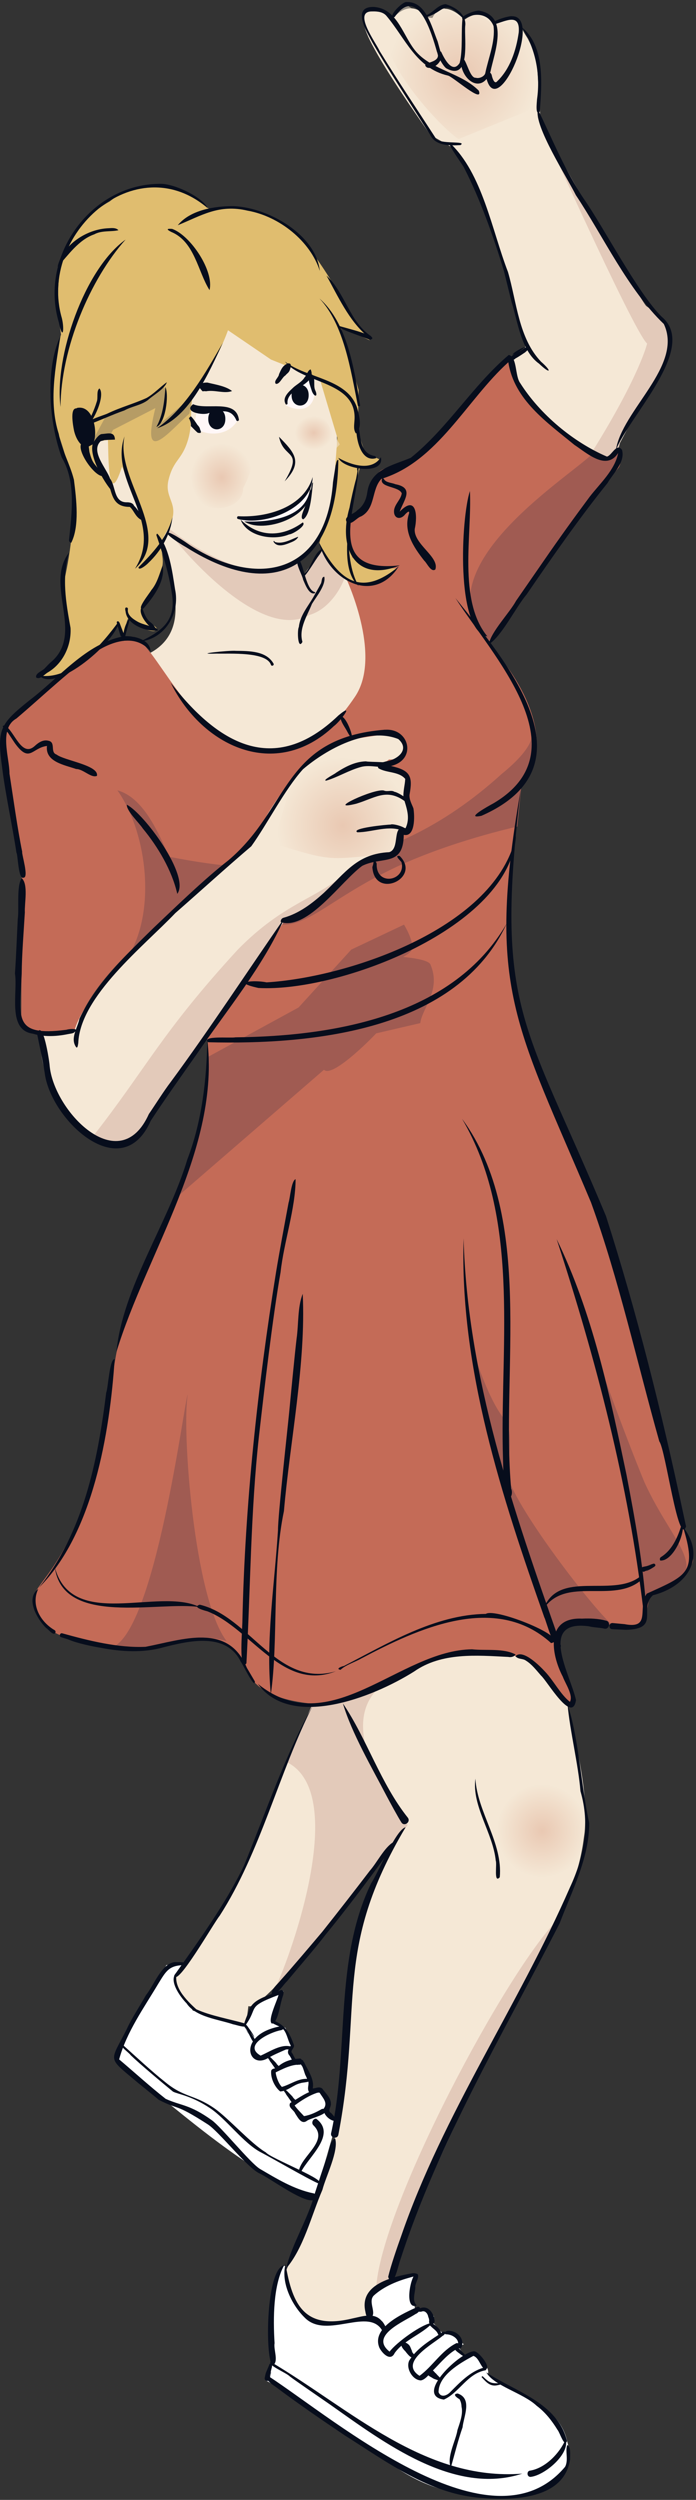 <svg width="170" height="610" viewBox="0 0 170 610" fill="none" xmlns="http://www.w3.org/2000/svg">
<rect x="0" y="0" width="170" height="610" fill="#333333" stroke="none"/>
<g clip-path="url(#clip0_3824_6309)">
<path d="M149.23 112.24L157.11 97.3C159.39 92.11 166.73 86.97 162.3 79.84C154.95 71.67 156.47 72.92 148.57 59.23C138.78 43.98 136.46 41.26 132 29.01L131.15 15.16C131 12.69 127.83 7.61 126.49 5.43C124.74 2.59 120.42 6 120.42 6C117.73 1.2 113.42 4.87 113.42 4.87C111.7 2.83 107.59 0.15 105.61 4.38L104.28 4.26C101.7 1.09 98.701 1.5 96.16 4.26C91.671 1.26 84.96 0.46 91.451 11.93C95.731 19.79 105.17 32.96 105.17 32.96L110.04 35.74C116.42 41.69 127.94 79.28 128.4 85.49L124.21 88.24C122.17 91.93 142.74 114.9 149.24 112.24H149.23ZM138.68 416.42C134.69 399.34 116.18 401.2 105.67 403.66L84.91 414.89C84.91 414.89 78.18 413.57 76.641 416.1C70.46 426.25 65.811 442.98 59.99 455.32C54.37 467.22 42.38 482.74 42.38 482.74C43.6 491.1 54.831 493.91 60.031 494.58L60.67 489.51C64.77 491.42 95.15 450.14 97.88 447.63C83.081 469.51 86.671 478.45 84.311 507.93C80.41 533.55 76.27 537.64 69.111 556.05C71.171 566.75 78.41 569.05 87.621 565.48C91.561 566.66 90.171 559.83 90.171 559.83L94.9 556.74C94.341 553.24 130.96 474.73 134.8 472.9C145.54 448.31 144.39 441.39 138.68 416.41V416.42ZM72.4 137.4L74.841 143.85L80.121 136.12L87.251 143.38L93.05 165.34L85.49 178.01L74.951 188.1L56.931 186.4C41.111 175.07 43.31 177.36 33.48 160.66C48.55 155.92 41.59 140.43 39.05 133.52L36.6 101.03L50.55 81.12L62.66 76.86L79.501 88.64C83.231 99.71 85.27 128.1 72.4 137.4Z" fill="#F5E8D6"/>
<path d="M144.72 110.12C156.26 91.61 158.06 83.84 158.06 83.84C154.5 80.57 130.04 25.77 131.05 28.06C136.73 38.48 151.44 65.07 157.75 74.61C164.51 79.2 164.58 83.44 161.87 89.49L151.58 106.67C151.33 111.25 148.83 113.06 144.71 110.12H144.72ZM70.06 429.98C86.12 437.96 69.52 480.97 67.18 485.11C76.12 476.21 92.29 455.71 99.58 445.29C95.09 439.65 80.91 419.61 94.27 410.44C94.65 410.87 77.09 417.25 76.15 416.19L70.06 429.97V429.98ZM136.46 468.17C124.12 480.15 92.76 538.69 91.86 558.62L95.49 556.07C92.37 553.4 135.53 469.08 136.46 468.17ZM40.26 128.07C38.81 127.45 62.04 157.68 75.58 150.06C80.6 148.62 84.35 142.59 84.85 138.22L79.61 132.88L73.98 140.52L72.91 136.62C64.4 145.58 43.66 131.44 40.26 128.06V128.07Z" fill="#E3CABA"/>
<path d="M50.719 253.889C50.719 253.889 51.929 277.289 38.279 302.289C24.799 326.969 29.039 342.809 21.769 363.899C14.499 384.989 7.369 386.909 8.049 391.209C9.589 400.959 23.319 401.509 34.789 401.879C43.459 402.149 43.269 397.569 53.069 400.549C62.739 403.489 55.809 413.209 75.169 415.609C90.159 417.469 94.719 406.839 112.129 403.739C134.139 399.819 136.339 415.259 139.049 416.159C141.829 417.089 135.429 399.209 135.429 399.209C144.439 388.519 157.199 406.199 158.559 389.269C158.559 389.269 170.309 383.479 169.209 380.149C161.489 356.809 157.529 324.349 145.919 292.199C121.029 237.289 121.959 237.419 127.229 191.879C137.089 180.389 125.619 163.699 119.459 157.369C119.459 157.369 140.729 126.229 151.019 114.219C152.089 112.969 151.429 109.419 151.429 109.419C146.099 118.799 123.469 92.569 124.449 88.389C124.179 83.949 112.069 102.629 101.959 111.409C92.929 116.279 92.239 111.089 90.199 122.899C87.759 124.079 83.299 128.569 85.669 132.299L84.309 140.589C84.309 140.589 93.579 159.849 86.709 170.009C79.839 180.169 73.159 184.359 60.199 182.069C46.449 179.629 37.429 156.129 32.419 155.369C28.239 154.739 20.309 159.129 14.899 165.069C9.879 170.589 3.949 173.499 1.629 177.059C0.249 179.169 5.309 213.149 5.309 213.149L5.179 250.009C5.219 252.099 17.749 254.499 19.029 250.069C22.229 239.029 38.369 226.209 38.369 226.209L50.729 253.899L50.719 253.889Z" fill="#C46B57"/>
<path d="M129.85 179.571C129.85 179.571 130.39 182.471 122.54 188.851C93.35 215.321 64.63 213.641 41.63 209.121L44.83 222.361C44.83 222.361 56.2 225.621 69.35 225.621C75.58 225.621 81.61 218.901 95.6 212.121C109.59 205.341 126.36 201.701 126.36 201.701L127.34 191.791C129.1 190.031 132.28 182.621 129.86 179.571H129.85ZM151.59 110.051C149.38 111.681 146.78 112.841 144.46 110.961C137.83 117.221 102.5 139.321 119.3 156.541L151.2 112.681M114.83 327.321C114.83 327.321 118.93 341.441 123.35 346.441C125.69 349.091 123.82 359.281 123.82 359.281C124.61 366.471 146.07 394.151 149.86 396.721C145.81 395.401 134.87 392.801 136.66 402.601C130.89 386.111 116.64 344.291 114.83 327.321ZM145.6 330.511C145.6 330.511 151.92 348.351 157.39 361.651C164.86 378.041 175.28 383.741 159.2 389.131L157.5 391.811C155.28 376.381 149.31 345.651 145.6 330.511ZM55.35 400.441C47.4 390.081 44.37 348.851 45.86 340.301C45.11 340.931 37.88 399.571 26.91 402.121C26.91 402.121 36.24 402.601 42.78 400.571C49.59 398.451 55.34 400.451 55.34 400.451L55.35 400.441Z" fill="#A05B52"/>
<path d="M46.38 220.172L32.25 231.712C38 220.392 35.57 202.592 28.68 192.852C38.43 195.502 42.27 214.512 46.38 220.172ZM43.87 291.532L79.13 261.032C81.3 263.282 92.3 251.792 91.87 252.152L102.65 249.652C103.12 245.932 107.87 241.562 105.1 235.262C103.92 233.482 94.26 233.252 94.26 233.252L84.24 237.912C84.24 237.912 99.55 234.682 100.58 231.712C101.25 229.782 98.68 225.622 98.68 225.622L85.8 231.712L72.92 245.842L50.87 257.862C52.32 260.672 44.74 290.512 43.88 291.542L43.87 291.532Z" fill="#A05B52"/>
<path d="M9.588 252.201C10.258 265.491 15.308 274.441 27.918 279.491L34.568 275.691C41.748 264.931 62.268 234.141 69.588 224.151C73.878 227.281 87.628 211.701 87.708 211.181C87.708 211.181 93.648 209.411 95.588 208.591C96.978 208.001 97.028 203.391 97.028 203.391C101.748 204.951 99.708 197.101 99.338 196.121C101.658 187.661 99.488 188.861 92.668 187.051L95.018 185.321C99.048 185.501 99.138 182.501 99.138 182.501L96.208 178.811L82.188 180.981C72.858 184.391 62.158 203.141 61.698 206.001C50.708 215.831 20.628 239.831 18.078 251.961C17.028 252.761 9.588 252.201 9.578 252.201H9.588Z" fill="#F5E8D6"/>
<path d="M22.59 277.439C35.89 260.489 39.31 252.149 58.09 231.709C69.72 219.869 77.87 219.299 85.14 212.369C83.7 215.749 74.64 224.459 69.75 224.349L39.47 268.439C36.81 273.469 31.36 283.509 22.59 277.449V277.439Z" fill="#E3CABA"/>
<path d="M69.901 553.059C65.151 550.459 66.751 579.449 66.171 577.079C66.171 577.079 64.141 580.449 65.021 580.909C72.651 584.929 92.891 599.169 92.891 599.169C92.891 599.169 99.201 604.869 107.391 607.249C118.031 610.299 142.961 611.769 138.541 595.739C136.571 586.289 124.401 583.539 119.201 579.269C119.751 576.779 115.311 574.519 115.311 574.519L113.651 575.279L112.041 572.649L113.271 572.039L109.931 568.969L108.271 569.529L105.321 566.249L106.001 565.229L104.291 563.309L101.431 563.639C101.431 563.639 100.251 558.839 101.691 555.579C102.661 553.389 96.401 556.189 96.401 556.189C90.851 558.229 89.541 558.869 90.041 565.409L86.241 565.829C74.641 570.789 69.921 562.069 69.871 553.089L69.901 553.059ZM44.641 479.209L40.641 479.499L27.941 502.529C39.991 511.739 62.041 532.249 76.951 536.049L82.431 517.029L79.391 515.949L80.481 513.689L78.191 509.779L76.021 510.379L75.651 507.279L73.761 503.059L71.841 503.279L70.521 500.559L71.441 499.089L69.731 494.839L66.791 493.479L69.251 485.829L61.581 489.369L59.881 494.049L47.101 490.609L42.471 483.219L44.641 479.189V479.209Z" fill="white"/>
<path d="M55.682 80.599C55.682 80.599 53.012 88.279 48.992 92.949C45.462 97.049 47.502 101.789 45.992 107.089C44.482 112.389 42.452 111.929 41.172 117.059C39.892 122.189 44.842 122.949 40.542 129.969C38.072 133.989 40.472 135.089 39.532 138.749C38.592 142.409 37.452 144.959 35.512 147.119C32.092 150.929 39.072 152.579 38.242 153.679C37.412 154.779 33.482 152.809 32.002 151.049C30.582 149.359 30.492 156.629 30.492 156.629L29.162 151.799C29.162 151.799 26.302 156.439 21.842 160.499C17.692 164.289 9.762 166.409 9.762 164.679C19.422 157.389 17.252 157.349 15.102 144.279C24.502 105.149 5.792 108.809 14.912 81.629C14.912 81.629 12.792 69.539 15.752 61.429C18.712 53.319 26.772 49.169 26.772 49.169C34.532 42.929 45.162 44.949 51.542 51.459C73.852 46.819 79.492 69.309 90.332 83.039L83.162 79.669L87.582 95.159L87.412 105.339L89.332 110.989C89.332 110.989 93.292 111.849 92.942 112.549C92.592 113.249 87.862 114.199 87.862 114.199C87.862 114.199 85.952 121.849 85.502 127.319C85.042 132.779 86.042 136.049 86.042 136.049L90.122 138.379L97.142 138.739C87.632 146.159 82.882 142.559 77.992 132.469L81.342 120.999L82.402 106.829L78.122 92.509L66.192 87.739L55.692 80.589L55.682 80.599Z" fill="#E0BD6F"/>
<path d="M46.26 100.931C41.38 105.221 34.23 114.311 37.95 99.581L27.619 104.891L26.22 107.501L22.02 108.671L26.2 100.911L37.069 96.811C43.8 89.171 38.749 103.341 38.989 103.461L47.05 96.641L46.249 100.951L46.26 100.931Z" fill="#B69C65"/>
<g opacity="0.5">
<path d="M139.089 434.2C147.339 443.85 140.509 452.6 138.739 461.47C115.399 464.78 112.239 444.13 127.809 431.4C127.809 431.4 135.209 430.63 139.089 434.19V434.2Z" fill="url(#paint0_radial_3824_6309)"/>
<path d="M71.348 190.34L82.608 183.08L99.158 189.62C98.628 192.39 99.028 198 99.538 200.77C98.018 202.42 95.908 206.25 95.148 208.36C79.938 209.74 81.638 210.41 66.828 205.83L71.338 190.34H71.348Z" fill="url(#paint1_radial_3824_6309)"/>
<path d="M126.29 5.76L131.09 12.27L129.82 26.69L111.99 33.94C107.58 31.01 93.03 15.45 94.16 6.88L98.96 0.93L104.03 4.46L107.92 1.67L113.35 4.83L116.25 3.34L120.32 5.66L126.29 5.75V5.76Z" fill="url(#paint2_radial_3824_6309)"/>
<path d="M59.399 119.122C59.399 119.122 63.737 111.181 61.208 107.408C59.836 105.361 56.08 104 56.08 104L48.601 107.486L46 114.319C46 114.319 46.976 122.36 50.652 123.606C54.263 124.829 59.396 123.168 59.399 119.13C59.399 119.127 59.399 119.122 59.399 119.122Z" fill="url(#paint3_radial_3824_6309)"/>
<path d="M69.013 102.995L76.927 98L83 108.437L76.823 115L69 103.006L69.013 102.995Z" fill="url(#paint4_radial_3824_6309)"/>
</g>
<path d="M76.862 95.901C76.502 100.201 72.902 100.481 69.962 98.971C69.982 96.841 73.422 92.101 75.812 91.801L76.862 95.911V95.901ZM58.062 102.491L55.342 99.551L48.062 100.131L47.352 104.311C50.582 106.561 55.822 106.471 58.072 102.491H58.062ZM75.622 119.291C74.992 121.871 76.382 122.721 72.012 125.731C66.852 128.021 60.592 128.471 58.892 126.781L63.652 126.471L70.862 123.961C72.132 122.951 74.712 120.621 75.622 119.281V119.291Z" fill="#FFF7F7"/>
<path d="M34.208 125.869L31.948 123.759L28.388 122.089C27.138 119.269 24.658 113.519 23.488 110.699L23.548 107.769L26.338 107.359C26.568 107.939 25.998 125.779 29.798 113.869C30.938 116.439 33.888 123.129 34.208 125.869Z" fill="#F5E8D6"/>
<path d="M50.628 253.609C50.518 263.149 49.318 273.679 45.768 282.879C41.048 298.569 29.958 314.109 28.428 329.929C35.778 305.809 53.848 280.149 50.628 253.609ZM28.018 331.639C26.748 331.519 26.438 338.549 25.938 339.839C23.848 356.599 20.348 373.939 9.508 387.409C22.748 374.249 26.818 349.639 28.008 331.639H28.018ZM9.358 387.699C6.138 390.049 9.058 395.109 11.308 397.289C11.698 397.439 13.038 399.259 13.498 398.449C13.638 398.229 13.568 397.929 13.358 397.789C9.838 395.759 7.468 391.559 9.358 387.699ZM15.238 398.559C14.638 398.349 14.328 399.309 14.938 399.499L16.608 400.019C18.858 400.989 22.378 401.709 24.808 402.119C29.718 403.049 34.968 403.349 39.818 401.989C46.128 400.389 55.298 398.179 58.838 405.549C58.918 405.309 62.308 412.489 62.258 410.299L60.288 406.949C55.758 395.839 44.508 400.129 35.558 401.839C28.858 402.149 21.658 400.339 15.248 398.559H15.238ZM115.318 402.449C97.498 402.619 80.648 425.219 62.968 410.859C70.908 421.949 90.748 414.409 101.148 407.869C107.888 403.159 116.368 403.919 124.148 404.309C124.788 404.459 125.588 404.259 125.938 403.729C123.068 402.139 118.718 402.809 115.298 402.449H115.318Z" fill="#070D1C"/>
<path d="M142.238 394.97C133.238 394.5 134.498 403.48 137.468 409.14C138.108 410.88 140.068 413.63 139.198 415.28C136.848 413.39 135.268 410.17 133.168 407.94C131.898 406.55 127.798 402.42 125.998 404.04C125.868 404.04 125.878 404.26 126.018 404.25C126.648 404.92 127.728 404.66 128.468 405.22C129.928 406.12 131.018 407.58 132.148 408.86C133.628 410.14 139.768 420.84 140.688 414.84C139.358 408.68 131.278 395.16 143.808 396.83C144.948 397.14 146.518 397.13 147.648 397.41C148.868 397.66 149.228 395.65 147.998 395.45C146.108 394.95 144.188 394.88 142.238 394.96V394.97ZM166.798 372.51C170.298 383.77 167.868 384.37 157.988 388.86C155.578 392.15 159.228 397.59 152.548 396.31L149.618 396.04C148.678 395.97 148.588 397.51 149.538 397.54L152.968 397.7C161.438 397.43 155.868 392.52 159.478 389.26C167.958 387.09 172.578 380 166.798 372.51Z" fill="#070D1C"/>
<path d="M127.181 192.75C118.661 241.33 126.161 250.13 144.361 293.42C151.151 312.08 155.641 332.63 161.041 351.73C162.591 353.77 165.681 377.66 167.571 372.49L166.831 369.05C161.691 344.88 155.561 320.29 148.011 296.73C128.061 249 120.761 246.4 127.181 192.77V192.75ZM83.751 415.65C85.841 422.78 90.931 431.52 94.421 438.22C95.211 439.71 97.151 443.29 98.041 444.69C98.741 445.78 100.361 444.62 99.641 443.57C92.951 435.21 89.591 424.25 83.751 415.65ZM99.061 445.88C96.671 446.41 92.311 457.16 90.661 459.53C81.511 478.43 85.341 500.43 80.871 520.54C80.631 521.71 82.441 522.07 82.651 520.88C88.741 489.08 81.231 475.9 99.061 445.89V445.88ZM81.861 521.81C80.351 522.53 80.471 525.04 79.831 526.48C79.501 527.11 77.201 534.32 76.901 535.19C75.251 541.47 71.261 547.58 69.871 553.56C74.181 548.55 76.041 540.62 78.751 534.34C79.611 531.02 82.781 524.81 81.861 521.81ZM138.631 415.94C139.181 422.22 141.261 430.64 141.781 437.09C144.151 445.14 142.701 453.07 139.201 460.57C126.661 489.29 108.201 515.89 97.961 545.7C96.971 548.47 95.501 552.7 94.811 555.57C95.961 559.32 97.311 552.62 97.741 551.53C107.101 522.61 122.921 496.23 136.701 469.29C139.671 461.44 143.931 453.38 143.921 444.83C142.011 436.43 141.351 423.89 138.631 415.95V415.94Z" fill="#070D1C"/>
<path d="M96.069 449.509C93.899 450.769 92.109 454.459 90.329 456.479C86.699 461.239 82.479 466.649 78.749 471.339C76.039 474.549 71.329 480.119 68.469 483.289C67.759 484.229 66.249 485.319 66.379 486.639C67.839 486.689 69.129 484.339 70.089 483.469C72.749 480.269 77.079 475.289 79.559 472.039C83.159 467.669 87.149 462.439 90.539 457.909C91.329 456.839 93.869 453.409 94.599 452.359C94.929 451.349 96.299 450.609 96.059 449.509H96.069ZM76.449 416.099C69.669 428.109 64.889 442.359 59.599 455.199C55.209 464.399 48.459 473.709 42.559 482.019C43.079 485.229 52.299 469.069 53.639 467.489C63.679 451.929 68.139 432.449 76.449 416.099ZM123.799 225.289C110.809 247.829 81.819 252.859 57.509 253.119C56.249 253.369 49.139 252.639 50.849 254.319C76.659 254.979 111.729 251.399 123.789 225.299L123.799 225.289ZM116.119 434.009C115.209 440.709 120.419 447.279 121.089 454.029C121.429 454.839 120.549 459.729 122.069 458.069C122.849 449.679 116.579 442.169 116.119 434.009ZM72.189 287.729C71.129 288.179 70.869 292.339 70.489 293.449C69.659 297.879 68.199 305.719 67.449 310.279C62.929 338.249 59.819 367.149 59.209 395.439C59.229 397.029 58.209 408.439 60.189 405.869C61.189 387.509 61.219 368.869 63.239 350.569C64.529 339.199 66.569 321.609 68.529 310.459C69.319 303.169 72.219 294.739 72.199 287.729H72.189ZM113.239 302.179C112.229 333.669 122.579 365.269 132.969 394.709C133.259 394.969 135.799 404.779 136.639 400.399C125.449 368.639 114.129 336.079 113.239 302.169V302.179Z" fill="#070D1C"/>
<path d="M135.82 399.31C135.08 399.46 136 401.38 135.96 401.78C136.04 402.07 136.34 402.25 136.62 402.17C136.9 402.09 137.06 401.78 136.98 401.49C136.74 401.17 136.51 399.04 135.81 399.31H135.82ZM112.9 273.07C126.95 296.97 122.3 326.99 122.8 353.64C122.89 357.37 122.97 361.09 123.26 364.8C124.26 366.89 125.53 364.77 124.85 363.23C122.3 334.79 130.64 297.31 112.91 273.07H112.9ZM135.94 302.3C145.58 331.75 153.55 362.22 157.16 393.04C157.2 393.48 157.92 393.46 157.87 392.97C157.13 381.83 155.12 370.79 153.02 359.84C148.91 340.25 144.76 320.38 135.93 302.3H135.94ZM69.75 552.48C68.55 556.83 71.22 562.41 74.41 565.51C79.77 571.05 90.35 562.59 93.51 568.97C95.47 569.99 93.87 566.77 93.18 566.29C91.37 564.17 88.45 565.25 86.16 565.71C74.53 568.57 71.44 562.65 69.75 552.48Z" fill="#070D1C"/>
<path d="M69.399 552.76C65.019 553.58 64.679 574.72 66.499 577.25C68.239 576.47 66.759 573.37 67.069 571.77C66.679 565.53 66.769 557.58 69.399 552.75V552.76Z" fill="#070D1C"/>
<path d="M66.11 576.311C65.2 577.111 70.02 579.011 70.8 579.891C72.27 581.001 78.99 585.601 80.65 586.761C93.79 596.021 110.93 609.041 127.58 603.591C103.69 605.481 85.41 587.701 66.11 576.311ZM138.16 595.221C136.72 598.581 133.31 602.171 129.55 602.851C128.58 602.861 128.63 604.431 129.6 604.391C133.01 604.041 139.28 598.781 138.16 595.221Z" fill="#070D1C"/>
<path d="M65.681 579.901C63.961 579.891 66.561 581.981 67.161 582.291C72.491 586.311 78.651 590.531 84.221 594.271C94.511 600.761 104.941 608.591 117.471 609.521C125.231 610.181 137.781 609.911 139.251 600.121C139.201 599.091 139.541 597.091 138.561 596.611C137.971 598.041 138.931 600.301 138.011 601.941C120.121 623.241 82.351 590.811 65.701 579.891L65.681 579.901Z" fill="#070D1C"/>
<path d="M66.188 576.739C65.998 576.689 65.808 576.819 65.768 577.019C65.198 578.659 65.408 577.899 65.218 578.649C65.008 579.399 65.878 576.669 65.578 577.499C64.788 579.329 64.918 578.989 64.648 580.279C64.568 581.119 65.848 581.239 65.908 580.389C66.178 578.779 66.178 579.429 66.188 578.789C66.188 578.409 66.028 579.529 65.908 579.889C65.918 579.509 66.328 577.999 66.428 577.459C66.158 578.689 66.768 576.709 66.188 576.729V576.739ZM118.788 578.889C120.608 582.179 127.738 583.889 131.078 587.039C133.198 588.619 134.818 590.709 136.188 592.939C136.738 593.549 137.848 597.349 138.498 595.659C136.138 586.229 125.938 583.659 118.788 578.889Z" fill="#070D1C"/>
<path d="M117.911 579.85C117.811 579.79 117.491 579.96 117.711 580.13C118.721 581.23 119.701 582.36 121.361 582.05C121.651 581.98 122.841 581.84 122.521 581.51C120.101 581.63 119.621 581.57 117.911 579.84V579.85ZM111.771 584.04C110.351 584.18 111.651 585.11 112.231 585.43C112.561 586 112.711 586.62 112.731 587.27C113.141 589.09 112.321 591.13 111.741 592.93C111.341 595.53 109.021 599.6 110.121 602.11C111.001 599.03 111.901 595.38 112.981 592.31C113.261 589.6 115.451 585.29 111.771 584.03V584.04ZM101.431 554.9C100.121 555.98 98.771 563.77 101.781 562.55C100.641 561.43 101.321 559.73 101.451 558.23C101.171 557.22 103.111 554.99 101.431 554.9Z" fill="#070D1C"/>
<path d="M100.76 554.69C96.01 555.54 88.05 557.26 89.16 563.65C89.35 564.42 89.36 565.85 90.5 565.62C92.24 564.56 89.76 561.7 91.3 560.14C93.77 557.89 97.15 556.53 100.35 555.68C100.53 555.62 101.39 555.34 101.55 555.51C101.69 555.65 101.91 555.63 102.04 555.48C102.47 554.75 101.24 554.66 100.77 554.69H100.76ZM115.88 573.74C112.67 573.62 101.02 584.49 108.42 585.53C112.2 583.83 114.15 579.15 118.62 578.37C118.62 578.37 118.78 578.19 118.81 578.07C119.76 577.28 116.84 573.79 115.88 573.75V573.74ZM115.63 574.86C116.8 575.26 117.22 576.91 117.99 577.77C114.73 578.77 112.31 581.35 109.97 583.7C109.19 584.54 107.69 585.15 107.12 583.73C107.1 579.62 112.36 576.61 115.63 574.86ZM109.52 568.73C108.85 568.69 108.01 569.6 109.16 569.61C110.41 569.66 112.03 570.64 111.91 571.97L111.63 572.05C111.42 572.55 112.26 573.6 112.76 572.68C113.49 570.58 111.64 568.74 109.52 568.73Z" fill="#070D1C"/>
<path d="M108.221 568.98C105.261 571 101.881 572.86 99.931 576.05C99.091 577.95 100.791 580.79 102.811 580.85C104.051 580.62 105.001 579.02 105.911 578.25C107.721 576.43 109.691 574 112.061 572.95C112.931 572.41 112.061 571.61 111.471 571.76C107.851 573.54 105.671 577.41 102.471 579.73C97.301 576.43 105.781 571.97 108.171 569.93C108.421 569.93 109.321 568.77 108.221 568.99V568.98ZM103.001 563.11C102.131 563.3 101.611 564.34 103.001 564.05C103.861 563.69 104.501 564.64 104.591 565.31C104.751 565.69 104.901 566.15 104.781 566.56C104.901 567.72 106.241 567.09 106.151 566.36C106.021 564.74 104.911 562.7 103.001 563.11Z" fill="#070D1C"/>
<path d="M102.13 562.84C98.55 564.47 90.63 567.89 92.66 572.86C93.32 574.21 95.38 576.34 96.4 574.17C98.7 570.93 103.18 569.55 105.64 566.8C103.19 566.93 96.73 571.66 95.16 573.83C90.16 569.9 98.72 566.49 101.58 564.6C101.86 564.57 103.42 563.32 102.13 562.84ZM104.98 578.07C103.1 578.84 105.07 580.11 105.86 580.27C106.01 580.33 105.28 580 105.4 580.1C105.64 580.31 106.51 580.72 106.23 580.57C105.67 580.28 106.23 580.58 107.14 580.86C107.53 581.12 107.9 580.49 107.52 580.25C106.57 579.24 107.07 579.83 106.56 579.25C106.46 579.14 107.01 579.64 106.91 579.54L106.23 578.93C106.85 579.75 105.52 577.79 104.97 578.08L104.98 578.07Z" fill="#070D1C"/>
<path d="M98.841 571.499C97.031 571.849 98.721 573.529 99.411 574.119C99.561 574.259 99.211 573.929 98.971 573.699C99.361 574.219 99.881 574.859 100.391 575.209C99.521 574.229 100.891 575.959 101.211 575.239C101.371 575.039 101.361 574.739 101.161 574.579C99.991 572.859 100.591 572.299 98.851 571.509L98.841 571.499ZM100.591 573.679L101.051 574.429C100.941 574.249 100.601 573.979 100.591 573.679ZM105.501 566.869C104.931 566.539 104.731 567.379 105.231 567.629C105.691 568.169 106.591 568.649 106.911 569.399C107.041 569.609 107.131 570.009 107.451 569.949C108.411 568.969 106.521 567.479 105.721 566.989C105.721 566.989 105.721 566.989 105.501 566.879V566.869ZM111.481 572.709C110.161 573.099 112.481 574.379 112.471 574.469C111.641 573.789 114.041 575.889 113.491 574.489C113.261 574.279 112.561 573.559 112.391 573.329C112.471 573.469 111.881 572.709 111.481 572.709ZM42.751 478.769C39.421 479.079 37.581 484.489 35.671 486.799C34.351 489.179 32.071 492.619 30.971 495.109C26.941 503.099 26.091 501.879 32.921 507.579C34.441 508.879 37.221 511.039 38.751 512.369C43.911 515.019 42.481 513.049 50.751 518.369C53.521 520.149 60.441 529.029 63.441 530.369C65.841 531.459 73.481 537.159 76.291 536.909C77.361 537.049 77.601 535.329 76.511 535.189C71.781 534.219 67.571 531.619 63.441 529.209C61.071 527.719 54.021 518.999 51.751 517.369C46.271 513.429 44.251 513.869 40.461 512.139C36.561 509.069 32.891 505.719 29.101 502.519C30.891 495.879 35.171 489.909 38.681 484.019C40.581 480.949 41.271 479.529 45.121 479.509C46.051 478.549 43.321 478.869 42.761 478.769H42.751ZM73.941 315.709C72.651 318.959 72.951 323.139 72.451 326.569C72.001 330.319 71.011 340.609 70.641 344.519C70.261 348.419 67.871 369.929 67.901 373.319C67.091 386.539 64.851 400.169 66.151 413.439C68.041 400.419 66.361 383.019 69.351 368.729C70.821 351.719 74.761 332.759 73.941 315.709Z" fill="#070D1C"/>
<path d="M29.901 498.869C29.011 499.229 31.521 500.849 31.911 501.489C34.151 503.649 39.781 508.359 42.251 510.379C43.441 511.009 46.661 511.339 51.251 514.379C55.241 517.019 59.501 523.019 63.751 525.209C66.161 526.449 75.171 531.669 77.651 532.739C80.641 532.269 66.031 526.649 64.941 525.209C61.401 523.179 55.631 516.669 52.251 514.379C47.391 511.069 44.981 511.849 40.421 508.109C36.821 505.249 33.321 501.949 29.891 498.879L29.901 498.869Z" fill="#070D1C"/>
<path d="M77.24 517C76.44 516.93 75.97 517.99 76.52 518.57C80.49 522.37 73.57 526.02 72.98 529.79C72.88 530.17 73.46 530.32 73.55 529.94C75.43 526.22 82.29 520.84 77.25 517H77.24ZM43.33 481.15C40.86 482.92 43.92 487.16 45.58 488.85C47.8 492.21 53.42 492.75 56.94 493.96C57.57 494.03 61.03 495.3 59.8 493.75C56.16 492.69 51.43 491.89 47.95 490.29C45.48 488.06 42.03 484.56 43.32 481.15H43.33Z" fill="#070D1C"/>
<path d="M68.658 485.571C66.138 486.931 62.018 487.471 60.868 490.401C60.908 490.731 59.078 494.371 59.718 494.521C63.398 489.671 59.828 489.901 68.028 486.791C67.738 488.101 65.288 493.011 66.408 493.781C67.828 493.691 68.398 489.221 68.828 487.941C68.968 487.131 69.818 485.851 68.658 485.561V485.571Z" fill="#070D1C"/>
<path d="M66.821 493.02C64.901 493.39 68.581 494.44 68.941 494.9C70.131 496.01 70.221 497.79 71.031 499.15C70.531 499.92 69.921 500.75 70.721 501.59C71.321 502.41 71.771 504.31 73.131 503.74C73.901 503.31 74.341 506.09 74.701 506.55L75.301 507.88C75.511 508.67 75.021 509.45 75.361 510.25C75.771 511.51 77.611 510.18 78.111 510.72C78.831 511.88 80.101 513.11 79.121 514.44C78.571 517.13 84.231 519.13 80.901 515.62C79.901 515.12 80.861 514.18 80.821 513.38C80.821 511.8 79.531 510.84 78.741 509.66C78.011 509.04 77.201 509.56 76.381 509.61C76.861 507.35 75.161 505.16 74.271 503.17C72.781 501.87 72.821 504.13 71.471 501.13C70.651 500.42 71.901 499.9 71.821 499.09C70.811 496.2 69.791 494.23 66.821 493.01V493.02Z" fill="#070D1C"/>
<path d="M77.758 509.84C75.128 510.24 73.078 511.89 70.868 513.16C70.288 514.28 71.748 514.79 72.128 515.76C72.798 516.73 73.628 518.56 75.028 517.46C76.088 516.76 79.988 516.09 79.938 514.5C79.458 514.06 79.158 514.7 78.678 514.58C77.308 515.38 75.828 516.11 74.258 516.36C73.498 515.54 72.608 514.67 71.958 513.76C73.608 512.53 75.578 511.26 77.548 510.64C77.988 510.74 78.598 509.91 77.768 509.85L77.758 509.84ZM73.318 502.3C71.318 502.39 69.258 502.96 67.778 504.39C67.298 504.91 66.518 504.55 66.238 505.28C66.048 507.06 67.088 509.25 68.438 510.34C70.258 510.26 71.638 508.71 73.398 508.32C73.878 508.09 76.308 508.14 75.398 507.38C74.508 505.45 75.038 505.97 74.518 505.46C74.078 505.03 74.958 506.64 74.988 507.27C72.808 507.15 70.868 508.69 68.778 509.25C68.798 509.24 68.818 509.23 68.838 509.21C68.078 508.47 67.548 507 67.358 505.91C67.338 505.68 67.428 505.63 67.188 505.75C68.908 504.94 71.168 503.68 73.308 503.81C73.378 503.79 73.448 503.62 73.478 503.68C74.178 504.88 73.478 503.68 73.618 503.53C74.168 503.6 74.298 502.7 73.728 502.64C73.608 502.51 73.508 502.35 73.318 502.3ZM68.838 509.2C68.838 509.2 68.918 509.14 68.898 509.15C68.878 509.16 68.858 509.19 68.838 509.2ZM68.758 494.39C57.778 496.28 60.488 505.21 65.488 502.18C66.868 501.37 68.358 500.76 69.818 500.11C70.308 499.98 72.058 500.35 71.138 499.41C71.038 499.22 71.078 499.5 70.988 499.36C68.598 498.74 65.928 500.61 63.658 501.6C59.198 499.04 66.058 495.85 68.538 495.41C68.778 495.41 68.918 495.26 68.918 495.26C69.458 495.17 69.328 494.28 68.778 494.39H68.758Z" fill="#070D1C"/>
<path d="M59.599 493.86C59.469 493.97 59.459 494.17 59.569 494.3C60.709 496.27 60.129 495.43 60.699 496.27C61.169 496.97 59.329 493.94 60.009 494.9C60.959 496.34 62.109 499.73 62.419 497.92C61.939 496.99 60.169 494.42 62.119 497.19C61.999 496.47 60.829 495.011 60.289 494.201C61.069 495.771 60.079 493.38 59.599 493.86ZM65.309 501.65C65.049 501.87 65.859 502.64 65.919 502.85L65.599 502.46C65.799 502.77 66.459 503.68 66.259 503.37C66.409 503.61 66.739 504.08 66.909 504.31C66.369 503.53 66.909 504.31 67.229 504.78C67.649 505.34 68.489 504.65 68.059 504.12L66.829 502.891C66.539 502.631 67.369 503.45 67.679 503.68C67.539 503.43 66.419 502.37 66.089 502C66.889 502.97 65.709 501.36 65.299 501.66L65.309 501.65ZM69.319 509.86C69.059 510.08 69.869 510.85 69.929 511.06L69.609 510.67C69.809 510.98 70.469 511.89 70.269 511.58C70.419 511.82 70.749 512.291 70.919 512.521C70.379 511.741 70.919 512.52 71.239 512.99C71.659 513.55 72.499 512.86 72.069 512.33L70.839 511.1C70.549 510.84 71.379 511.661 71.689 511.891C71.549 511.631 70.429 510.58 70.099 510.21C70.899 511.18 69.719 509.57 69.309 509.87L69.319 509.86ZM69.479 223.98C60.549 236.85 51.219 251.1 41.689 264.03C39.999 266.24 37.929 269.55 36.359 271.84C29.149 287.88 12.959 270.97 12.109 259.86C12.049 258.92 10.499 248.48 9.039 252.16C9.589 254.97 10.459 258.79 10.899 261.67C12.229 273.15 29.709 289.65 36.829 273.46C39.949 268.67 44.669 262.03 47.989 257.31C55.329 246.59 64.399 235.64 69.479 223.99V223.98Z" fill="#070D1C"/>
<path d="M94.098 178.051C68.938 180.001 70.908 197.171 55.768 209.941C49.838 214.561 42.968 221.241 37.498 226.421C30.728 233.051 23.508 239.941 19.408 248.571C18.978 250.751 17.108 253.311 18.538 255.441C18.968 256.061 19.058 254.801 19.118 254.521C19.558 243.091 35.148 230.871 42.818 222.811C48.928 217.471 55.178 211.771 61.368 206.511C65.338 201.001 69.448 192.771 73.998 187.711C79.858 182.721 89.778 177.321 97.288 180.341C100.208 182.881 97.088 185.391 94.278 185.791C93.428 186.081 91.788 186.161 92.418 187.441C94.328 188.661 97.378 188.171 98.978 190.061C98.908 191.591 98.418 193.091 98.558 194.651C99.298 197.141 100.288 199.531 99.048 202.101C95.588 201.031 97.848 207.081 95.068 207.941C87.258 208.321 84.408 212.891 79.078 217.891C76.188 220.501 73.028 222.901 69.258 223.941C68.788 224.061 68.488 224.541 68.598 225.021C75.168 227.051 83.298 215.071 88.468 211.281C93.298 208.861 98.538 211.631 98.618 203.711C101.458 204.331 101.298 199.091 100.978 197.241C100.558 196.151 99.958 195.191 100.018 193.961C100.878 189.371 100.208 187.971 95.498 186.911C101.848 185.401 100.048 177.671 94.088 178.071L94.098 178.051Z" fill="#070D1C"/>
<path d="M95.4 201.209C94.62 201.189 85.57 202.079 87.28 203.089C90.98 203.089 95.08 201.159 98.62 202.829C100.81 202.369 96.17 200.809 95.39 201.209H95.4ZM93.78 192.899C91.44 192.289 79.06 198.089 87 196.119C91.51 194.779 94.36 192.289 98.78 195.439C100.73 195.359 96.98 193.229 96.34 193.209C95.57 192.709 94.63 193.269 93.77 192.899H93.78ZM89.39 185.779C86.69 185.829 84.21 187.159 82.01 188.609C82.07 188.699 78.53 190.469 79.68 190.489C82.59 189.619 85.27 187.919 88.21 187.139C90.66 186.479 93.29 187.719 95.68 186.779C97.34 185.769 90.11 186.019 89.39 185.779ZM5.32 214.289C3.97 216.079 4.71 221.809 4.34 224.189C4.14 228.079 3.93 233.709 3.65 237.559C4.4 242.059 1.68 251.379 8.02 252.229C11.18 253.199 14.75 252.839 17.9 252.039C19.85 250.839 17.1 250.999 16.19 251.279C3.05 252.989 4.85 248.329 5.3 237.629C5.33 232.979 5.8 227.279 6.07 222.629C5.95 220.459 6.96 215.799 5.32 214.299V214.289ZM30.15 155.279C21.06 156.959 14.32 165.519 7.24 170.849C-0.11 176.739 -0.77 177.979 0.54 187.439C1.34 193.899 3.06 201.649 4.02 208.099C4.37 208.389 4.45 214.759 5.75 214.159C7.12 214.179 5.26 208.429 5.42 207.839C4.27 202.229 3.2 194.449 2.32 188.789C2.34 184.849 -0.38 177.819 3.99 175.339C10.38 169.959 17.41 163.089 24.33 158.489C28.39 156.129 33.53 154.929 36.76 158.959C36.75 156.029 32.6 155.019 30.15 155.269V155.279Z" fill="#070D1C"/>
<path d="M1.26 177.04C-0.32 176.92 1.87 178.49 2.09 179.03C2.48 179.62 3.26 180.79 3.65 181.37C7.25 186.32 7.77 182.48 11.47 182.02C11 185.91 15.75 186.65 18.6 187.65C20.36 187.65 22.26 189.94 23.68 189.32C24.22 186.71 15.68 185.59 13.8 184.11C12.17 183.57 13.71 181.12 11.83 180.75C10.56 180.42 9.41 181.17 8.51 182.01C5.26 184.99 3.54 178.39 1.25 177.05L1.26 177.04ZM30.98 196.36C30.86 197.85 34.02 200.83 34.87 202.15C38.6 206.66 42 212.4 43.3 218.11C46.52 213.83 35.23 198.53 30.98 196.36ZM41.67 166.56C49.38 182.21 67.34 190.61 81.55 177.18C82.98 176.16 86.88 171.09 82.68 174.56C66.86 189.75 53.09 181.32 41.66 166.56H41.67ZM97.6 208.86C96.2 208.64 97.78 209.97 98.06 210.38C99.26 214.84 92.07 216.37 92 211.04C92.1 210.47 91.45 209.62 91.2 210.52C91.2 210.87 91.02 211.29 90.95 211.6C91.49 219.61 103.06 214.24 97.61 208.85L97.6 208.86ZM126.03 203.91C121.36 226.11 85.68 238.43 65.12 239.71C62.16 239.08 56.21 239.56 63.14 241.08C82.96 242.16 124.66 226.24 126.03 203.91ZM111.24 145.93C120.09 159.79 142.47 183.12 120.49 196.04C119.37 196.64 113.28 200 117.61 199.06C145.62 186.72 123.45 161.21 111.24 145.93Z" fill="#070D1C"/>
<path d="M124.278 86.6C115.568 93.94 109.359 104.46 100.359 111.69C96.058 113.55 90.569 114.38 89.719 120.07C89.478 121.86 88.769 123.51 87.219 124.55C86.489 125.52 83.689 125.91 84.749 127.48C85.928 128.22 87.088 126.32 88.239 125.99C91.778 124.06 90.678 119.47 93.148 116.85C106.889 112.68 113.979 97.58 124.159 88.39C125.589 97.57 133.608 103.06 140.288 108.55C143.358 110.56 148.119 114.98 150.989 110.54C150.189 114.71 146.539 117.96 144.019 121.23C140.249 126.3 136.559 131.41 132.969 136.62L126.058 146.6C124.458 149.55 119.959 154.12 119.359 157.24C122.509 155.33 126.039 148.07 128.609 145.08C134.789 136.04 141.559 126.34 148.389 117.87C149.779 115.47 152.768 112.76 151.928 109.77C150.578 107.97 149.499 111.1 148.249 111.42C139.999 107.87 131.919 101.13 127.069 93.49C125.749 91.72 126.368 87.11 124.268 86.6H124.278Z" fill="#070D1C"/>
<path d="M93.351 116.739C92.451 119.019 97.431 118.599 98.131 120.379C97.941 121.809 96.521 122.929 96.271 124.369C95.971 126.479 97.771 127.079 99.011 125.449C99.371 125.099 100.071 124.389 99.911 125.299C98.421 129.629 101.041 133.559 103.641 136.839C104.231 137.299 105.281 139.769 106.331 138.959C107.401 135.889 100.981 132.799 101.301 129.079C102.041 125.829 101.681 120.639 97.621 124.859C98.601 122.059 101.331 119.039 96.551 118.149C95.741 117.779 94.291 117.799 93.801 116.949C93.741 116.759 93.541 116.659 93.361 116.719L93.351 116.739ZM114.781 119.809C112.621 126.299 111.251 153.919 119.031 155.279C111.811 146.479 115.311 130.469 114.781 119.809ZM109.841 34.859C109.031 34.839 113.371 40.739 113.321 40.889C117.231 48.419 120.671 58.119 123.111 66.239C123.551 67.999 124.491 71.869 124.951 73.679C126.441 78.409 127.291 85.659 131.681 88.749C134.441 91.389 134.941 90.699 132.141 88.249C126.661 82.489 126.221 73.709 124.071 66.359C120.121 56.119 117.831 42.279 109.851 34.859H109.841Z" fill="#070D1C"/>
<path d="M128.201 84.651C127.421 84.911 125.451 85.931 125.161 86.571C126.341 86.031 125.161 86.571 124.771 87.171C124.271 88.171 125.481 87.971 125.921 87.451C126.551 87.151 127.961 86.181 128.741 85.661C127.621 86.371 128.741 85.661 128.931 85.321C129.781 83.601 126.971 85.771 126.681 85.931C126.151 86.321 127.731 85.111 128.211 84.651H128.201ZM131.381 26.721C130.361 30.691 138.571 43.391 140.651 47.611C147.351 57.681 153.361 70.661 162.141 79.061C166.981 89.241 151.841 100.141 150.421 109.891C153.501 101.611 170.731 84.841 161.581 77.251C155.761 71.501 147.421 55.401 142.621 48.551C138.061 41.821 134.751 33.581 131.391 26.721H131.381ZM91.541 1.701C86.091 1.411 89.031 6.841 90.491 9.511C92.191 12.751 97.661 21.281 99.691 24.481C100.991 26.501 103.731 30.831 105.021 32.821C106.331 35.651 109.811 35.541 112.461 35.411C114.301 34.251 107.191 35.351 106.431 33.731C101.881 26.701 97.121 19.641 92.741 12.471C91.841 10.431 86.021 2.691 90.931 2.791C92.171 2.751 93.591 2.891 94.421 3.911C99.021 9.381 101.661 16.651 109.401 18.441C110.551 18.631 118.151 25.491 116.951 22.131C112.641 17.791 105.731 17.161 101.731 12.721C98.451 9.021 97.231 2.251 91.521 1.711L91.541 1.701Z" fill="#070D1C"/>
<path d="M99.328 0.5C98.258 0.32 94.378 4.4 96.368 4.19C101.968 -3.82 105.408 8.02 106.738 12.69C108.208 15.65 102.298 14.99 104.288 16.46C105.908 17.08 108.098 15.04 107.798 13.37L106.888 10.09C105.438 6.58 104.088 0.35 99.328 0.5Z" fill="#070D1C"/>
<path d="M108.878 1.01C106.878 1.14 105.728 3.22 103.928 3.79C103.678 3.79 103.648 4.21 103.908 4.21C108.588 3.13 108.168 -0.58 112.988 4.36C112.568 7.74 113.098 12.04 112.278 15.36C110.488 18.17 108.478 14.23 107.748 12.63C105.398 11.31 108.228 16.39 109.098 16.72C115.018 19.83 113.378 9.48 113.628 6.36C114.008 3.57 111.268 1.74 108.878 1.02V1.01Z" fill="#070D1C"/>
<path d="M117.201 2.639C116.331 2.269 111.521 4.249 113.251 4.789C115.651 2.869 119.411 3.249 120.551 6.369C121.011 10.18 119.271 14.18 118.521 17.899C118.261 18.709 117.011 19.239 116.191 18.97C114.421 19.189 113.431 11.77 112.551 15.309C113.011 19.93 117.831 22.89 119.791 17.509C120.771 12.739 124.351 4.019 117.191 2.639H117.201Z" fill="#070D1C"/>
<path d="M125.009 3.95C124.309 3.85 119.339 5.23 120.819 5.92C123.629 5.11 127.099 3.12 126.699 7.93C126.089 12.261 124.579 16.91 121.319 19.96C120.669 20.55 120.159 18.741 120.089 18.25C119.359 16.691 118.439 18.441 118.909 19.451C121.749 29.23 132.649 3.74 124.999 3.96L125.009 3.95Z" fill="#070D1C"/>
<path d="M127.411 6.619C130.771 11.739 132.051 18.039 131.171 24.229C131.131 24.949 130.701 28.469 131.851 27.219C132.321 20.459 133.181 11.269 127.411 6.619ZM82.631 112.229C82.151 112.129 82.111 113.279 81.971 113.539C81.861 114.389 81.451 116.799 81.331 117.699C79.681 139.989 63.081 143.709 46.491 133.099C39.311 127.979 38.791 129.689 45.541 133.579C68.101 147.769 82.361 137.279 82.641 112.229H82.631ZM77.911 132.359C80.231 141.659 91.311 147.699 97.401 138.209C88.301 145.749 82.921 141.859 77.911 132.359Z" fill="#070D1C"/>
<path d="M87.59 114.081C87.02 114.061 87.28 114.641 87.31 114.991C87.26 115.361 87.04 116.441 86.98 116.831C86.49 118.551 85.69 122.071 85.38 123.831C82.48 133.661 86.75 142.411 97.67 137.951C79.36 140.031 87.06 124.761 87.6 114.081H87.59Z" fill="#070D1C"/>
<path d="M85.019 130.09C84.559 134.16 84.409 140.36 87.599 142.96C85.469 139.39 85.179 134.47 85.019 130.09ZM72.769 136.58C72.029 137.34 73.859 140.34 74.039 141.46C74.529 142.56 75.529 145.36 76.979 144.71C76.999 144.59 76.929 144.47 76.809 144.45C74.559 143.81 74.029 136.46 72.769 136.58Z" fill="#070D1C"/>
<path d="M78.701 133.91C76.391 135.05 76.091 139 73.831 140.35C73.681 142.4 76.931 136.8 77.301 136.37C77.581 135.85 78.821 134.51 78.701 133.91ZM79.221 140.74C78.451 140.73 78.681 142.02 78.321 142.5C78.031 143.1 76.821 145.18 76.481 145.8C75.141 148.07 73.281 150.25 72.991 153.01C72.561 153.74 72.721 158.77 73.871 156.63C72.931 153.34 75.051 150.26 76.201 147.35C77.331 145.51 79.611 142.79 79.221 140.74ZM57.621 158.81C56.091 158.65 46.351 159.68 52.951 159.49C55.991 159.57 65.111 158.96 66.181 162.24C66.351 162.67 67.011 162.36 66.821 161.95C65.051 158.81 60.891 158.85 57.611 158.81H57.621ZM70.641 132.52C71.451 132.2 72.311 131.89 72.781 131.13C72.851 131.1 72.801 130.97 72.731 131C70.991 131.68 68.981 132.87 67.101 132.24C67.071 131.96 66.701 131.9 66.841 132.24C67.711 133.59 69.411 133.01 70.651 132.52H70.641ZM38.421 130.21C38.251 130.29 38.161 130.5 38.231 130.68C39.741 135.1 41.291 140.07 41.961 144.7C43.131 151.5 39.501 153.99 34.301 156.52C40.171 155.89 44.061 149.82 42.751 143.75C42.071 139.4 41.321 133.39 38.421 130.22V130.21ZM83.201 174.71C82.951 175.74 84.191 177.36 84.691 178.28C87.461 183.56 85.141 174.94 83.201 174.71ZM93.031 111.56C90.791 115.12 85.701 113.46 82.651 111.72C83.801 114.54 94.041 116.09 93.031 111.56ZM69.621 88.24C73.941 93.72 87.431 92.95 86.571 102.71C86.511 103.75 86.291 104.88 86.951 105.78C88.571 104.25 87.741 101.42 87.221 99.52C84.841 92.32 74.911 92.36 69.631 88.24H69.621Z" fill="#070D1C"/>
<path d="M87.21 102.309C86.51 105.329 87.59 113.019 91.85 111.799C91.9 111.559 91.75 111.319 91.5 111.269C87.25 110.519 88.29 105.209 87.2 102.309H87.21ZM78.07 72.879C84.01 79.199 85.66 90.299 87.4 98.939C87.46 99.289 88.02 99.209 87.95 98.839C86.53 89.959 84.81 78.839 78.07 72.869V72.879Z" fill="#070D1C"/>
<path d="M82.691 79.471C81.811 80.061 89.581 82.451 90.311 82.931C93.55 82.081 83.331 79.821 82.691 79.471Z" fill="#070D1C"/>
<path d="M79.751 67.261C82.541 72.261 85.211 78.221 89.661 81.971C89.891 82.571 91.111 83.101 90.651 82.051C85.481 78.611 84.221 71.401 79.761 67.261H79.741H79.751ZM57.191 50.301C52.441 50.251 46.471 51.221 43.421 54.961C49.201 52.611 53.461 49.751 60.461 51.401C68.301 52.791 75.841 58.911 78.111 66.111C77.201 57.361 65.781 50.731 57.191 50.301ZM42.061 55.851C40.721 55.741 40.581 55.971 41.821 56.591C47.571 58.971 48.331 66.321 51.181 70.791C52.321 66.151 46.601 57.501 42.051 55.851H42.061ZM54.431 83.631C50.171 91.041 45.391 99.521 38.371 104.501C46.291 101.951 51.101 90.811 54.431 83.631Z" fill="#070D1C"/>
<path d="M40.409 94.42C40.159 97.73 39.879 101.08 38.199 104.17C40.399 103.42 41.329 96.48 40.409 94.42Z" fill="#070D1C"/>
<path d="M40.758 93.26C39.238 94.34 37.508 96.16 35.798 97.11C32.778 98.49 29.418 99.39 26.368 100.86C25.678 101.25 19.648 102.98 21.518 103.66C24.338 102.63 27.558 101.13 30.388 100.15C32.248 99.12 34.458 98.9 36.128 97.62C37.358 96.48 40.258 94.88 40.748 93.27L40.758 93.26Z" fill="#070D1C"/>
<path d="M24.288 94.779C23.468 95.399 24.018 97.069 23.628 98.029C23.018 100.079 21.908 102.359 20.988 104.169C22.858 103.099 25.808 96.449 24.288 94.779ZM25.298 107.069C19.958 107.329 25.528 115.939 26.648 118.339C27.468 121.339 27.988 123.699 31.698 123.689C32.688 124.509 32.978 125.949 34.328 126.769C36.038 127.389 32.788 123.249 32.778 123.489C32.478 122.679 31.638 122.549 30.888 122.569C27.728 122.539 28.318 118.669 26.888 116.809C26.008 114.259 22.088 110.179 24.528 107.709C24.768 107.509 26.008 107.469 25.298 107.059V107.069Z" fill="#070D1C"/>
<path d="M30.421 106.48C26.501 117.33 40.251 127.21 32.971 138.77C42.471 130.18 28.071 116.92 30.421 106.48Z" fill="#070D1C"/>
<path d="M42.12 126.19C40.85 131.18 37.34 134.9 33.83 138.43C33.84 139.44 35.86 137.8 36.25 137.35C39.32 134.46 41.68 130.42 42.12 126.19ZM30.68 58.46C20.62 65.61 13.19 87.23 14.79 99.3C14.84 85 22.07 68.06 30.68 58.46ZM39.62 44.86C22.47 44.53 9.52 62.28 14.35 78.6C15.37 83.49 15.78 80.26 15.1 77.6C9.24 57.31 33.04 35.65 50.77 50.83C49.46 48.21 43.36 45.13 39.62 44.86ZM14.77 81.97C10.97 90.06 11.97 103.15 15.07 111.61C18.62 117.55 17.52 125.2 16.86 131.76C16.83 132.1 17.06 132.4 17.4 132.44C19.45 128.41 18.66 121.84 18.06 117.08C17.11 113.24 15.03 109.79 14.35 105.86C11.85 98.05 13.58 89.58 14.77 81.98V81.97ZM16.88 134.81C10.74 142.79 20.73 154.54 12.46 161.55C11.96 161.95 11.37 162.64 10.92 163.09C10.3 163.77 8.6 164.25 8.83 165.3C9.71 165.96 10.89 164.53 11.66 164.09C15.4 161.91 17.47 157.5 17.23 153.21C16.1 147 15.04 140.91 16.88 134.81Z" fill="#070D1C"/>
<path d="M29.041 151.58C24.871 157.33 17.251 166.2 9.531 164.81C13.631 169.29 28.751 156.2 29.041 151.58Z" fill="#070D1C"/>
<path d="M28.679 151.61C28.289 151.79 28.759 152.42 28.739 152.58C28.319 151.74 28.869 153.13 28.909 153.34C28.999 153.68 29.579 155.72 29.679 155.67C29.329 154.43 29.679 155.66 30.279 156.06C31.569 156.96 29.149 152.44 30.079 154.22C29.859 153.73 29.409 152.51 29.229 152.04C29.739 153.57 29.159 151.33 28.679 151.62V151.61ZM30.079 154.21C30.139 154.44 30.389 154.93 30.499 155.15L30.079 154.21Z" fill="#070D1C"/>
<path d="M31.731 150.82C30.641 151.92 29.641 154.99 30.451 156.4C30.541 154.64 31.441 152.53 31.721 150.82H31.731Z" fill="#070D1C"/>
<path d="M30.909 148.229C30.309 148.199 30.709 149.169 30.709 149.459C31.249 152.619 36.049 154.239 38.639 153.829C37.429 152.699 35.109 152.579 33.529 151.649C32.439 151.029 30.969 150.019 31.249 148.589C31.249 148.399 31.099 148.239 30.919 148.229H30.909Z" fill="#070D1C"/>
<path d="M34.669 148.07C33.279 149.71 36.879 153.89 38.408 153.88C38.688 153.49 38.158 153.36 37.938 153.17C37.629 152.71 37.298 152.25 36.839 151.91C35.578 150.98 35.118 149.4 34.669 148.08V148.07Z" fill="#070D1C"/>
<path d="M39.719 137.99C38.969 139.94 38.409 142.31 36.939 144.02C36.619 144.68 32.999 149.04 35.019 148.5C37.439 145.77 40.449 141.74 39.719 137.99ZM26.549 55.69C21.209 55.86 15.259 59.7 14.059 65.12C16.659 62.27 19.209 58.5 23.029 57.18C24.869 56.17 27.069 56.61 28.929 56.18C28.369 55.54 27.349 55.63 26.549 55.69ZM70.419 88.66C69.079 89.09 68.689 90.09 68.149 91.32C68.089 92.1 66.799 92.92 67.349 93.65C68.279 93.88 68.899 92.07 69.689 91.63C70.189 91.02 70.449 91.05 70.769 90.34C70.939 89.77 71.439 88.65 70.419 88.66ZM50.649 93.35C49.729 93.35 48.739 93.45 48.779 94.6C48.719 94.62 48.759 94.73 48.809 94.71C49.019 94.9 49.299 95.37 49.529 95.5C49.769 95.43 50.039 95.44 50.319 95.48C52.389 95.07 54.819 96.14 56.679 95.42C55.139 94.2 52.629 93.84 50.649 93.35ZM75.889 91.18C75.839 91.18 75.799 91.24 75.809 91.29C74.869 92.19 75.869 94.35 76.199 95.5C76.829 97.03 77.759 96.83 76.979 95.2C76.429 94 77.259 91.92 75.999 91.25C75.999 91.2 75.939 91.16 75.889 91.17V91.18Z" fill="#070D1C"/>
<path d="M75.879 90.141C75.149 90.321 74.949 91.571 74.389 92.091C73.839 93.071 72.609 93.731 71.769 94.441C70.739 95.441 68.889 96.871 69.719 98.501C69.769 98.831 70.289 98.751 70.229 98.421C69.869 94.601 77.569 93.991 75.879 90.151V90.141ZM47.159 98.641C44.659 100.541 49.579 101.441 50.989 100.801C53.699 100.501 56.339 99.381 57.709 102.511C57.839 102.951 58.479 102.711 58.339 102.301C57.569 97.291 50.499 100.151 47.169 98.631L47.159 98.641ZM46.609 101.571L46.129 102.051C46.479 102.601 46.699 103.311 46.609 103.961C47.139 104.461 47.739 105.151 48.309 105.601C49.339 105.801 49.129 105.411 48.839 104.681C48.849 104.361 48.319 103.751 48.229 103.691C47.769 102.991 47.229 102.141 46.609 101.571ZM68.149 106.581C69.299 112.201 74.239 109.521 69.529 117.451C74.129 112.711 71.889 110.411 68.149 106.581Z" fill="#070D1C"/>
<path d="M71.221 96.43C71.181 93.049 75.431 93.049 75.391 96.43C75.431 99.809 71.181 99.809 71.221 96.43ZM50.871 102.23C50.831 98.85 55.081 98.85 55.041 102.23C55.081 105.61 50.831 105.61 50.871 102.23ZM76.361 116.41C74.241 123.7 65.431 126.32 58.281 125.97C57.871 125.89 57.741 126.59 58.171 126.65C64.881 128.41 76.231 123.93 76.361 116.42V116.41Z" fill="#070D1C"/>
<path d="M75.76 118.91C75.13 126.32 65.98 127.52 59.66 127.24C64.3 130.36 76.87 126.17 75.76 118.91Z" fill="#070D1C"/>
<path d="M76.461 117.76C76.131 117.64 76.041 119.33 75.941 119.46C75.711 119.94 74.871 122.46 74.681 123.02C74.701 123.56 72.941 126.5 74.081 126.72C75.941 125.51 76.161 119.96 76.461 117.76ZM58.771 126.8C60.281 130.88 66.701 132.03 70.601 130.41C71.591 130.35 74.981 128.15 73.951 127.48C68.801 131.22 63.161 131.11 58.771 126.8ZM13.391 382.46C15.371 397.06 38.881 390.59 48.791 392.16C38.821 387.16 17.601 397.99 13.391 382.46Z" fill="#070D1C"/>
<path d="M48.778 391.559C46.768 392.209 50.158 393.039 50.678 393.189C61.348 397.359 69.008 412.909 82.038 407.809C67.668 411.969 61.068 394.459 48.778 391.559ZM118.668 393.809C106.298 393.959 94.668 401.029 83.978 406.529C83.448 406.589 81.848 407.269 83.188 407.449C84.358 406.299 86.768 405.539 88.188 404.719C102.048 397.389 120.988 388.569 134.618 400.939C139.678 399.819 121.028 392.229 118.668 393.809ZM156.158 384.839C149.398 389.849 136.398 382.989 132.788 392.539C138.308 384.489 149.868 391.449 156.658 385.519C157.078 385.199 156.588 384.499 156.158 384.839ZM166.648 371.399C165.828 374.439 164.428 378.099 161.428 379.949C161.158 380.139 161.088 380.509 161.268 380.789C164.328 381.059 167.578 374.089 166.648 371.399ZM159.508 381.589C159.018 381.769 157.258 382.199 159.078 381.769C158.908 381.869 157.848 382.189 157.508 382.269C158.168 382.029 157.498 382.269 157.068 382.339C156.348 382.499 156.598 383.699 157.338 383.499L158.598 382.899C158.878 382.769 158.038 383.169 157.798 383.369C158.108 383.309 159.058 382.789 159.468 382.529C158.458 382.919 160.478 382.269 160.018 381.749C159.928 381.559 159.698 381.489 159.518 381.589H159.508ZM18.118 105.239C18.118 105.239 16.958 100.119 18.378 99.689C19.798 99.259 21.578 101.039 22.338 103.669C23.748 110.999 19.398 110.279 18.118 105.239Z" fill="#070D1C"/>
<path d="M18.77 99.549C22.97 98.639 24.11 106.079 22.619 108.439L21.209 109.199" fill="#070D1C"/>
<path d="M28.079 107.271C27.979 105.261 26.519 105.781 24.909 105.911C24.039 105.891 22.779 108.011 22.779 108.011C21.339 111.081 26.009 118.861 28.079 120.591C27.619 118.181 21.639 110.751 24.339 107.411L28.079 107.271Z" fill="#070D1C"/>
<path d="M20.61 107.73C17.241 108.44 23.98 117.9 25.64 115.9C25.991 114.85 24.561 114.04 25.07 115.48C24.451 114.95 23.691 114.02 23.201 113.38C22.491 112.57 22.171 111.49 21.89 110.47C21.66 109.7 21.86 107.63 20.601 107.74L20.61 107.73Z" fill="#070D1C"/>
</g>
<defs>
<radialGradient id="paint0_radial_3824_6309" cx="0" cy="0" r="1" gradientUnits="userSpaceOnUse" gradientTransform="translate(132.416 446.73) scale(11.16 11.47)">
<stop stop-color="#DEA88E"/>
<stop offset="1" stop-color="#F5E8D6"/>
</radialGradient>
<radialGradient id="paint1_radial_3824_6309" cx="0" cy="0" r="1" gradientUnits="userSpaceOnUse" gradientTransform="translate(83.747 201.466) scale(16.35 16.8)">
<stop stop-color="#DEA88E"/>
<stop offset="1" stop-color="#F5E8D6"/>
</radialGradient>
<radialGradient id="paint2_radial_3824_6309" cx="0" cy="0" r="1" gradientUnits="userSpaceOnUse" gradientTransform="translate(112.886 18.494) scale(18.46 18.97)">
<stop stop-color="#DEA88E"/>
<stop offset="1" stop-color="#F5E8D6"/>
</radialGradient>
<radialGradient id="paint3_radial_3824_6309" cx="0" cy="0" r="1" gradientUnits="userSpaceOnUse" gradientTransform="translate(54.166 116.525) scale(7.6 8.323)">
<stop stop-color="#DEA88E"/>
<stop offset="1" stop-color="#F5E8D6"/>
</radialGradient>
<radialGradient id="paint4_radial_3824_6309" cx="0" cy="0" r="1" gradientUnits="userSpaceOnUse" gradientTransform="translate(76.651 105.635) scale(4.619 4.132)">
<stop stop-color="#DEA88E"/>
<stop offset="1" stop-color="#F5E8D6"/>
</radialGradient>
<clipPath id="clip0_3824_6309">
<rect width="169.37" height="609.24" fill="white" transform="translate(0 0.5)"/>
</clipPath>
</defs>
</svg>
